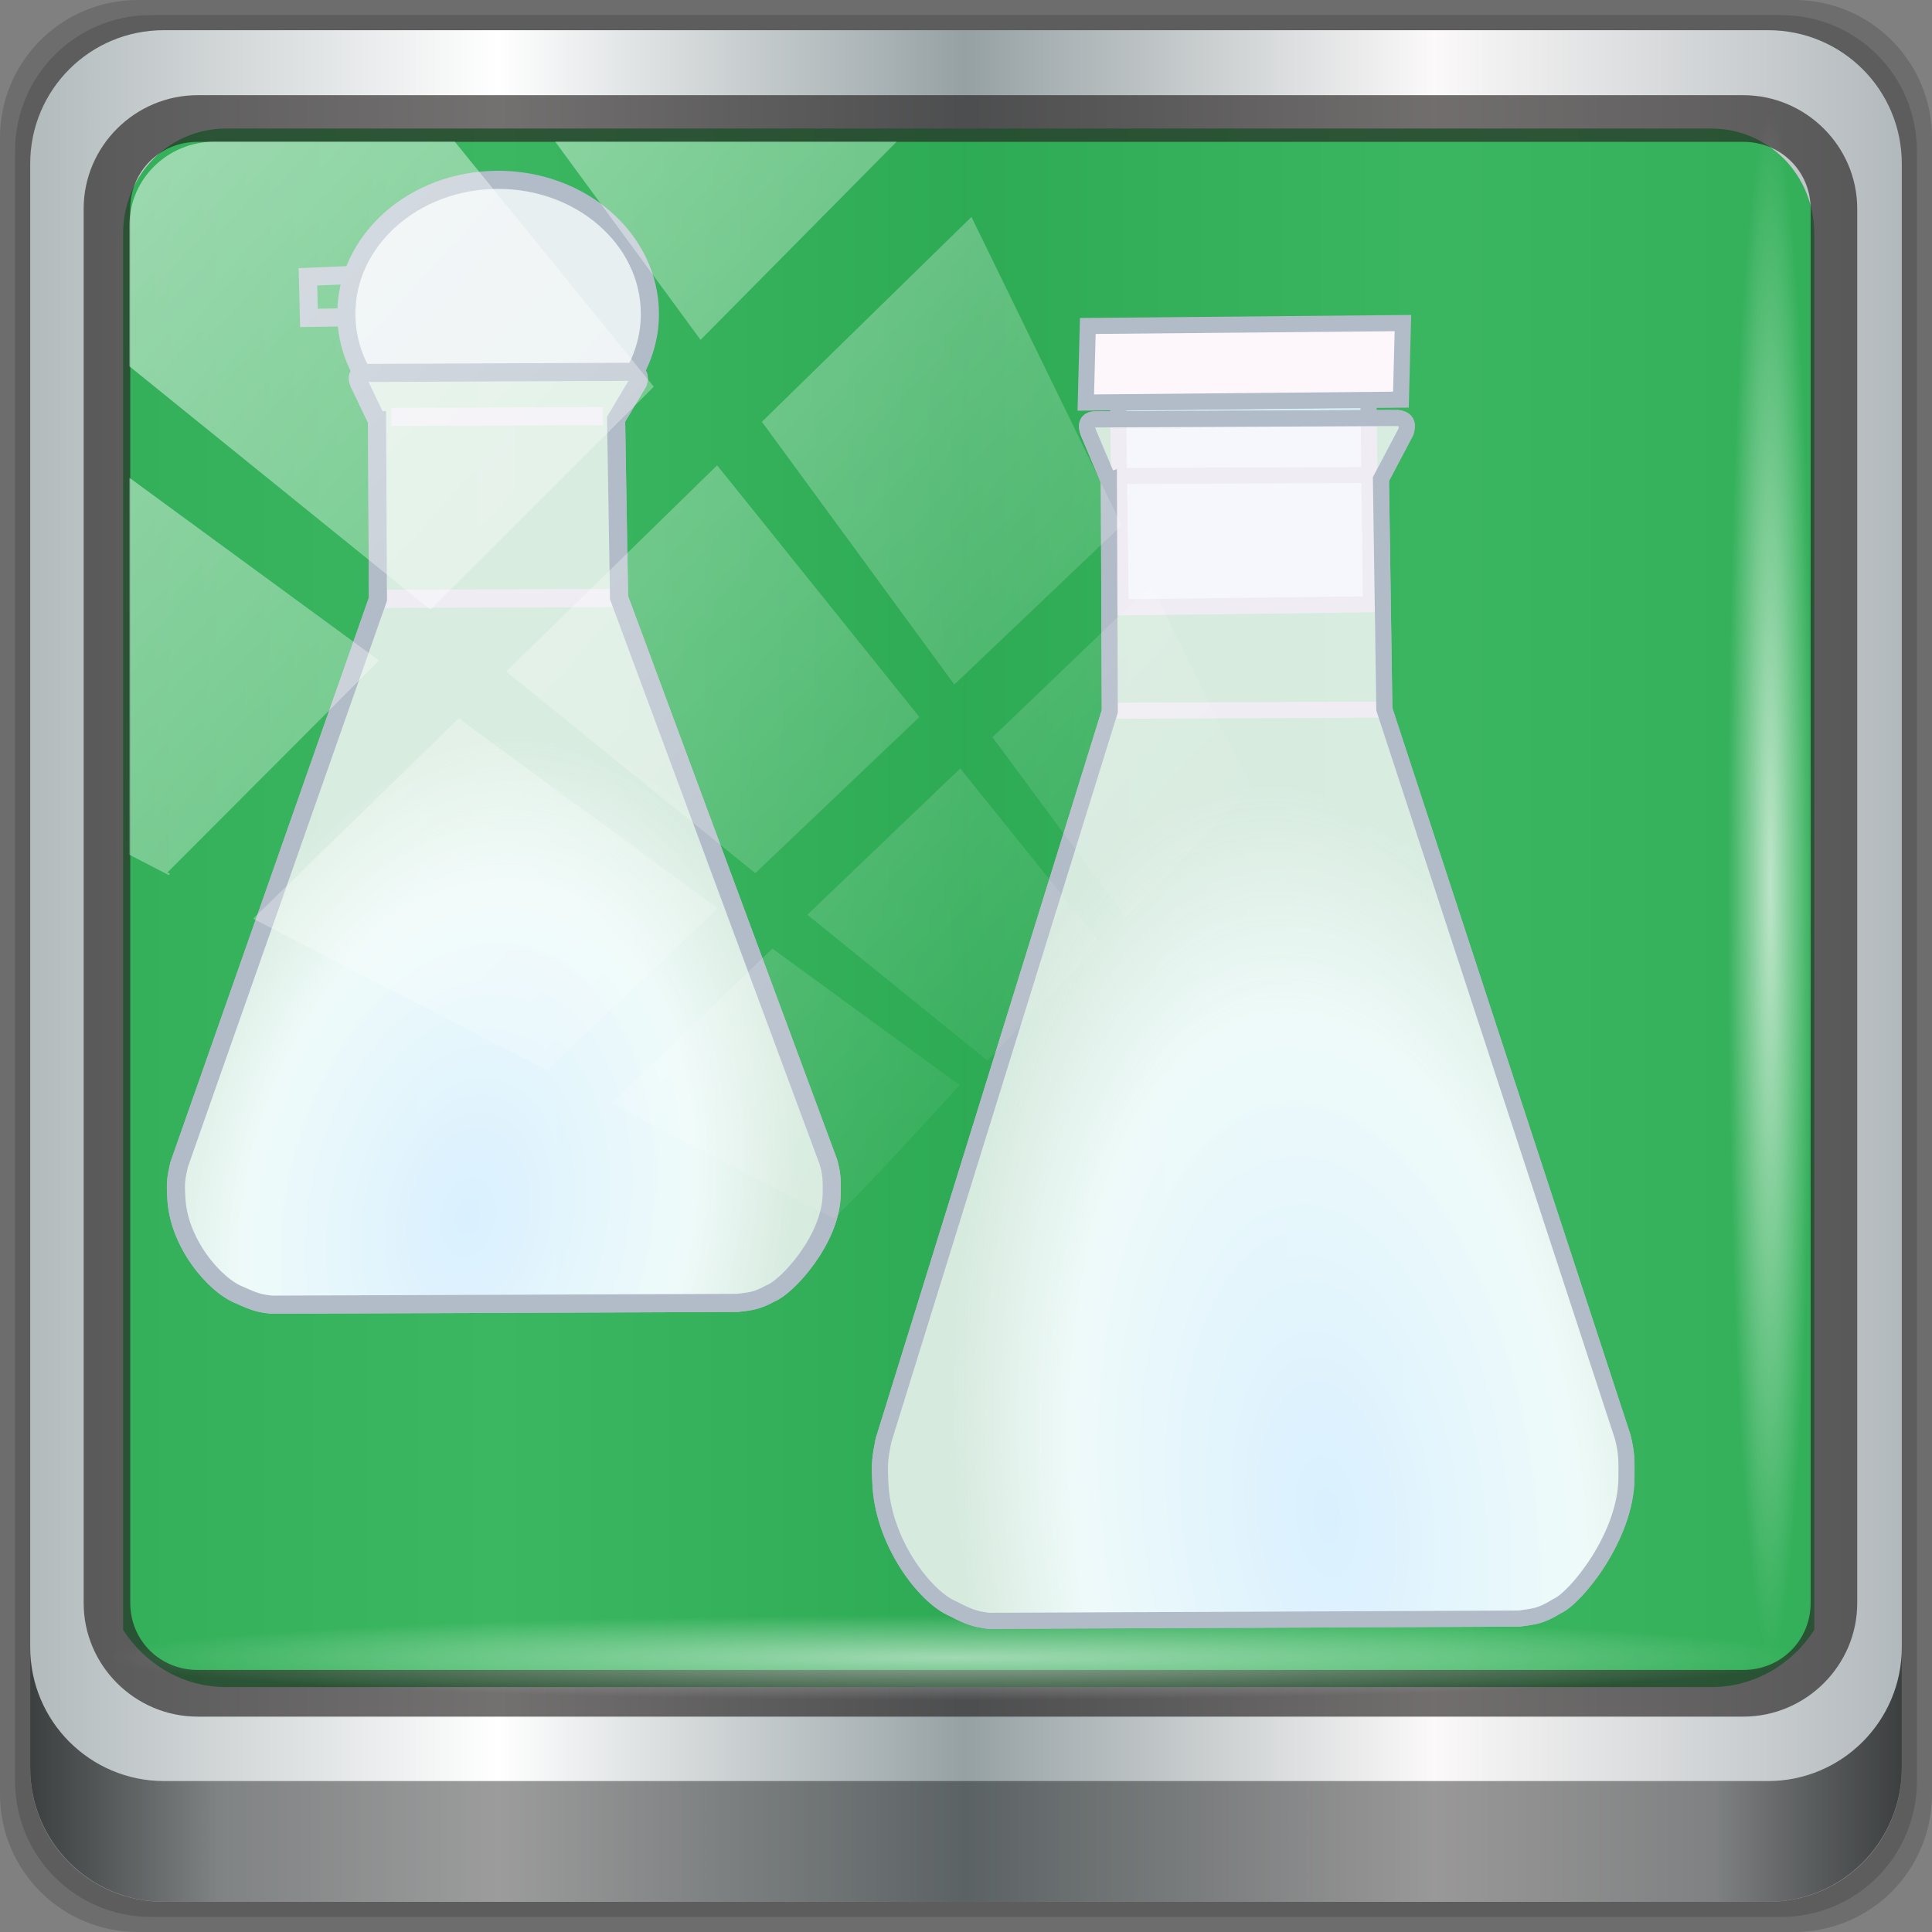 <?xml version="1.0" encoding="UTF-8" standalone="no"?>
<!-- Created with Inkscape (http://www.inkscape.org/) -->

<svg
   xmlns:dc="http://purl.org/dc/elements/1.1/"
   xmlns:cc="http://creativecommons.org/ns#"
   xmlns:rdf="http://www.w3.org/1999/02/22-rdf-syntax-ns#"
   xmlns:svg="http://www.w3.org/2000/svg"
   xmlns="http://www.w3.org/2000/svg"
   xmlns:xlink="http://www.w3.org/1999/xlink"
   xmlns:sodipodi="http://sodipodi.sourceforge.net/DTD/sodipodi-0.dtd"
   xmlns:inkscape="http://www.inkscape.org/namespaces/inkscape"
   width="96"
   height="96"
   viewBox="0 0 96 96"
   version="1.1"
   id="svg1072"
   inkscape:version="0.92.1 r15371"
   sodipodi:docname="yad.svg">
  <rect x="0" y="0" width="96" height="96" fill="#808080" stroke="none"/>
  <defs
     id="defs1066">
    <linearGradient
       inkscape:collect="always"
       id="linearGradient894">
      <stop
         style="stop-color:#d9f0ff;stop-opacity:1"
         offset="0"
         id="stop888" />
      <stop
         id="stop890"
         offset="0.676"
         style="stop-color:#f5fdff;stop-opacity:0.965" />
      <stop
         style="stop-color:#fef9fe;stop-opacity:0.808"
         offset="1"
         id="stop892" />
    </linearGradient>
    <linearGradient
       y2="47"
       x2="90"
       y1="47"
       x1="6"
       gradientTransform="matrix(1.107,0,0,1.107,-4.994,-3.621)"
       gradientUnits="userSpaceOnUse"
       id="linearGradient4071"
       xlink:href="#linearGradient6139-0"
       inkscape:collect="always" />
    <linearGradient
       id="linearGradient6139-0">
      <stop
         style="stop-color:#b2babc;stop-opacity:1"
         offset="0"
         id="stop6141-2" />
      <stop
         id="stop6151-0"
         offset="0.25"
         style="stop-color:#ffffff;stop-opacity:1;" />
      <stop
         id="stop6147-1"
         offset="0.5"
         style="stop-color:#96a1a4;stop-opacity:1" />
      <stop
         style="stop-color:#fbf9f9;stop-opacity:1;"
         offset="0.75"
         id="stop6149-4" />
      <stop
         style="stop-color:#b2b9bc;stop-opacity:1"
         offset="1"
         id="stop6143-4" />
    </linearGradient>
    <linearGradient
       gradientUnits="userSpaceOnUse"
       y2="88.172"
       x2="94.5"
       y1="88.172"
       x1="1.5"
       id="linearGradient4129"
       xlink:href="#linearGradient3832-0-6-1-1"
       inkscape:collect="always"
       gradientTransform="translate(0.149,0.415)" />
    <linearGradient
       id="linearGradient3832-0-6-1-1">
      <stop
         id="stop3834-6-3-7-1"
         offset="0"
         style="stop-color:#000000;stop-opacity:1;" />
      <stop
         style="stop-color:#000000;stop-opacity:0.588;"
         offset="0.1"
         id="stop3872-2-4" />
      <stop
         id="stop3844-6-2-7-6"
         offset="0.9"
         style="stop-color:#000000;stop-opacity:0.588;" />
      <stop
         id="stop3836-5-0-2-9"
         offset="1"
         style="stop-color:#000000;stop-opacity:1;" />
    </linearGradient>
    <radialGradient
       r="43.199"
       fy="44.893"
       fx="13.948"
       cy="44.893"
       cx="13.948"
       gradientTransform="matrix(0.975,0,0,0.049,34.048,80.582)"
       gradientUnits="userSpaceOnUse"
       id="radialGradient7462"
       xlink:href="#linearGradient3737"
       inkscape:collect="always" />
    <linearGradient
       id="linearGradient3737">
      <stop
         id="stop3739"
         style="stop-color:#ffffff;stop-opacity:1"
         offset="0" />
      <stop
         id="stop3741"
         style="stop-color:#ffffff;stop-opacity:0"
         offset="1" />
    </linearGradient>
    <radialGradient
       r="43.199"
       fy="44.893"
       fx="13.948"
       cy="44.893"
       cx="13.948"
       gradientTransform="matrix(0.888,0,0,0.049,31.96,-90.317)"
       gradientUnits="userSpaceOnUse"
       id="radialGradient7464"
       xlink:href="#linearGradient3737"
       inkscape:collect="always" />
    <linearGradient
       y2="14.514"
       x2="50.528"
       y1="-28.642"
       x1="2.771"
       gradientUnits="userSpaceOnUse"
       id="linearGradient4767"
       xlink:href="#linearGradient3737"
       inkscape:collect="always" />
    <clipPath
       clipPathUnits="userSpaceOnUse"
       id="clipPath4156-4-1">
      <path
         style="opacity:0.6;fill:#ffffff;fill-opacity:1;stroke:none"
         d="m 27.046,-55.695 -14.214,13.321 h 0.061 l 15.653,21.771 10.231,-10.546 C 38.562,-32.302 27.468,-54.819 27.046,-55.695 Z M 9.647,-39.383 -5.241,-25.321 15.988,-7.806 26.372,-18.383 Z m 31.491,12.951 -9.741,9.714 8.945,12.458 7.781,-7.555 z m -49.84,4.379 -13.754,12.982 26.283,13.846 0.061,-0.062 -0.123,-0.062 L 13.599,-5.401 -8.702,-22.053 Z m 38.015,7.401 -9.803,9.775 11.579,9.559 7.628,-7.401 -8.669,-11.009 z m 20.187,5.674 -7.383,7.216 6.188,8.542 5.82,-6.137 z m -32.195,6.322 -9.557,9.498 13.662,7.185 7.934,-7.678 z m 23.312,2.374 -7.107,6.938 8.363,6.907 5.361,-5.674 -0.061,-0.092 -0.092,0.123 -6.464,-8.203 z m -8.73,8.542 -7.505,7.339 10.354,5.458 c 1.397,-1.321 5.675,-6.123 5.851,-6.322 z"
         id="path4158-0-8"
         inkscape:connector-curvature="0" />
    </clipPath>
    <linearGradient
       id="linearGradient4521">
      <stop
         offset="0"
         style="stop-color:#ff0d00;stop-opacity:1"
         id="stop4523" />
      <stop
         offset="0.406"
         style="stop-color:#ff5b00;stop-opacity:0.875"
         id="stop4533" />
      <stop
         offset="0.593"
         style="stop-color:#ffaa00;stop-opacity:0.749"
         id="stop4531" />
      <stop
         offset="0.839"
         style="stop-color:#ff6a00;stop-opacity:0.498"
         id="stop4529" />
      <stop
         offset="1"
         style="stop-color:#ffc300;stop-opacity:0"
         id="stop4525" />
    </linearGradient>
    <linearGradient
       id="linearGradient4479">
      <stop
         offset="0"
         style="stop-color:#fffd00;stop-opacity:0.247"
         id="stop4491" />
      <stop
         offset="0.5"
         style="stop-color:#ff3c00;stop-opacity:0.122"
         id="stop4495" />
      <stop
         offset="1"
         style="stop-color:#ff6200;stop-opacity:0"
         id="stop4483" />
    </linearGradient>
    <marker
       style="overflow:visible"
       id="Arrow2Send"
       orient="auto"
       refY="0"
       refX="0">
      <path
         style="font-size:12px;fill-rule:evenodd;stroke-width:0.625;stroke-linejoin:round"
         id="path3828"
         transform="matrix(-0.3,0,0,-0.3,0.69,0)"
         d="M 8.719,4.034 -2.207,0.016 8.719,-4.002 c -1.745,2.372 -1.735,5.617 -6e-7,8.035 z" />
    </marker>
    <linearGradient
       gradientTransform="rotate(3.163,-7301.491,5973.647)"
       gradientUnits="userSpaceOnUse"
       xlink:href="#linearGradient4521"
       id="linearGradient4572"
       y2="160.121"
       x2="23.545"
       y1="160.121"
       x1="10.465" />
    <radialGradient
       inkscape:collect="always"
       xlink:href="#linearGradient894"
       id="radialGradient1067"
       cx="307.597"
       cy="592.257"
       fx="307.597"
       fy="592.257"
       r="62.031"
       gradientTransform="matrix(0.7,-0.184,0.093,0.354,73.859,373.785)"
       gradientUnits="userSpaceOnUse" />
    <radialGradient
       inkscape:collect="always"
       xlink:href="#linearGradient894"
       id="radialGradient1079"
       cx="306.656"
       cy="475.275"
       fx="306.656"
       fy="475.275"
       r="62.031"
       gradientTransform="matrix(0.777,0.015,0.009,0.52,60.898,222.586)"
       gradientUnits="userSpaceOnUse" />
  </defs>
  <sodipodi:namedview
     id="base"
     pagecolor="#ffffff"
     bordercolor="#666666"
     borderopacity="1.0"
     inkscape:pageopacity="0.0"
     inkscape:pageshadow="2"
     inkscape:zoom="9.7730175"
     inkscape:cx="-3.3791925"
     inkscape:cy="44.03488"
     inkscape:document-units="px"
     inkscape:current-layer="g2574"
     showgrid="false"
     inkscape:showpageshadow="false"
     units="px"
     inkscape:lockguides="true"
     inkscape:window-width="1280"
     inkscape:window-height="972"
     inkscape:window-x="0"
     inkscape:window-y="26"
     inkscape:window-maximized="1">
    <sodipodi:guide
       position="0,0"
       orientation="0,96"
       id="guide1621"
       inkscape:locked="true" />
    <sodipodi:guide
       position="96,0"
       orientation="-96,0"
       id="guide1623"
       inkscape:locked="true" />
    <sodipodi:guide
       position="96,96"
       orientation="0,-96"
       id="guide1625"
       inkscape:locked="true" />
    <sodipodi:guide
       position="0,96"
       orientation="96,0"
       id="guide1627"
       inkscape:locked="true" />
  </sodipodi:namedview>
  <g
     inkscape:label="Livello 1"
     inkscape:groupmode="layer"
     id="layer1"
     transform="translate(0,-1026.52)">
    <g
       transform="translate(-0.149,1026.105)"
       style="display:inline"
       id="g2574">
      <path
         inkscape:connector-curvature="0"
         id="path3288"
         d="M 89.292,0.415 H 7.006 c -3.799,0 -6.857,3.058 -6.857,6.857 V 89.558 c 0,3.799 3.058,6.857 6.857,6.857 H 89.292 c 3.799,0 6.857,-3.058 6.857,-6.857 V 7.272 c 0,-3.799 -3.058,-6.857 -6.857,-6.857 z"
         style="display:inline;opacity:0.15;fill:#000000;fill-opacity:1;fill-rule:nonzero;stroke:none" />
      <path
         style="display:inline;opacity:0.15;fill:#000000;fill-opacity:1;fill-rule:nonzero;stroke:none"
         d="M 88.649,1.165 H 7.649 c -3.739,0 -6.75,3.01 -6.75,6.75 V 88.915 c 0,3.74 3.011,6.75 6.75,6.75 H 88.649 c 3.74,0 6.75,-3.01 6.75,-6.75 V 7.915 c 0,-3.739 -3.01,-6.75 -6.75,-6.75 z"
         id="path4085"
         inkscape:connector-curvature="0" />
      <path
         inkscape:connector-curvature="0"
         id="rect4251-1"
         d="M 88.006,1.915 H 8.292 c -3.68,0 -6.643,2.963 -6.643,6.643 V 88.272 c 0,3.68 2.963,6.643 6.643,6.643 H 88.006 c 3.68,0 6.643,-2.963 6.643,-6.643 V 8.558 c 0,-3.68 -2.963,-6.643 -6.643,-6.643 z"
         style="display:inline;fill:url(#linearGradient4071);fill-opacity:1;fill-rule:nonzero;stroke:none" />
      <path
         sodipodi:nodetypes="sscccsccscccsss"
         inkscape:connector-curvature="0"
         id="path3400-6"
         d="m 11.39,6.802 c -2.856,0 -5.124,2.315 -5.124,5.23 v 21.674 7.323 40.373 c 1.097,1.704 2.969,2.844 5.124,2.844 h 4.099 65.589 4.099 c 2.155,0 4.027,-1.14 5.124,-2.844 V 41.029 33.706 12.033 c 0,-2.916 -2.268,-5.23 -5.124,-5.23 z"
         style="display:inline;opacity:0.865;fill:#1fac49;fill-opacity:1;fill-rule:nonzero;stroke:none;stroke-width:1.035" />
      <path
         style="color:#000000;font-style:normal;font-variant:normal;font-weight:normal;font-stretch:normal;font-size:medium;line-height:normal;font-family:Sans;-inkscape-font-specification:Sans;text-indent:0;text-align:start;text-decoration:none;text-decoration-line:none;letter-spacing:normal;word-spacing:normal;text-transform:none;writing-mode:lr-tb;direction:ltr;baseline-shift:baseline;text-anchor:start;display:inline;overflow:visible;visibility:visible;fill:#241f1f;fill-opacity:0.633;stroke:none;stroke-width:2.376;marker:none;enable-background:accumulate"
         d="m 9.974,5.144 c -3.117,0 -5.668,2.54 -5.668,5.646 v 69.278 c 0,3.106 2.551,5.646 5.668,5.646 H 86.766 c 3.117,0 5.668,-2.54 5.668,-5.646 V 10.79 c 0,-3.106 -2.551,-5.646 -5.668,-5.646 z m 0,2.319 H 86.766 c 1.888,0 3.352,1.48 3.352,3.327 v 69.278 c 0,1.846 -1.464,3.327 -3.352,3.327 H 9.974 c -1.888,0 -3.352,-1.48 -3.352,-3.327 V 10.79 c 0,-1.846 1.464,-3.327 3.352,-3.327 z"
         id="path4989"
         inkscape:connector-curvature="0" />
      <path
         id="path4118"
         d="m 1.649,82.259 v 6 c 0,3.68 2.976,6.656 6.656,6.656 H 87.993 c 3.68,0 6.656,-2.976 6.656,-6.656 v -6 c 0,3.68 -2.976,6.656 -6.656,6.656 H 8.305 c -3.68,0 -6.656,-2.976 -6.656,-6.656 z"
         style="display:inline;opacity:0.658;fill:url(#linearGradient4129);fill-opacity:1;fill-rule:nonzero;stroke:none"
         inkscape:connector-curvature="0" />
      <rect
         ry="4.25"
         rx="0"
         y="80.665"
         x="5.524"
         height="4.25"
         width="84.25"
         id="rect4131"
         style="opacity:0.55;fill:url(#radialGradient7462);fill-opacity:1;stroke:none" />
      <rect
         transform="rotate(90)"
         style="opacity:0.669;fill:url(#radialGradient7464);fill-opacity:1;stroke:none"
         id="rect4141"
         width="76.75"
         height="4.25"
         x="5.975"
         y="-90.234"
         rx="0"
         ry="4.25" />
      <g
         style="display:inline"
         id="g1111"
         transform="matrix(0.12,-0.803,0.803,0.12,-385,280.555)">
        <g
           transform="translate(-12.668,-14.658)"
           id="g1095"
           style="stroke:#b2bcc8;stroke-opacity:1;stroke-width:0.985;stroke-miterlimit:4;stroke-dasharray:none;opacity:1">
          <rect
             style="fill:#d7eef4;stroke:#b2bcc8;stroke-width:0.985;stroke-miterlimit:4;stroke-dasharray:none;stroke-opacity:1"
             id="rect4443"
             transform="rotate(-9.203)"
             y="563.189"
             x="311.334"
             height="15.321"
             width="12.535" />
          <rect
             style="fill:#fdf7fc;stroke:#b2bcc8;stroke-width:0.985;stroke-opacity:1;fill-opacity:1;stroke-miterlimit:4;stroke-dasharray:none"
             id="rect4337"
             transform="matrix(0.993,-0.122,0.157,0.988,0,0)"
             y="548.496"
             x="325.646"
             height="19.278"
             width="4.686" />
          <path
             inkscape:connector-curvature="0"
             d="m 404.984,504.285 c -13.924,2.139 -13.97,2.146 -13.97,2.146 l -46.19,-7.104 c -1.031,-0.045 -1.392,-0.052 -2.474,0.175 -3.628,0.633 -6.62,3.752 -7.076,5.553 -0.372,1.081 -0.428,1.445 -0.411,2.273 l 2.451,15.958 2.484,16.131 c 0.257,0.847 0.306,1.252 1.102,2.187 0.639,1.031 4.826,3.541 8.376,3.033 1.115,-0.153 1.558,-0.224 2.459,-0.6 l 41.883,-21.008 13.901,-2.287 3.089,1.082 c 0.483,0.068 0.794,-0.069 0.752,-0.663 l -2.822,-18.294 c -0.093,-0.47 -0.444,-0.483 -0.852,-0.255 l -2.748,1.679 -2.8e-4,4e-5 0.046,-0.007 h 3e-5 -2e-5 l -2e-4,3e-5 z"
             id="path4329"
             style="fill:none;stroke:#b2bcc8;stroke-width:0.985;stroke-linecap:butt;stroke-linejoin:miter;stroke-opacity:1;stroke-miterlimit:4;stroke-dasharray:none" />
          <path
             inkscape:connector-curvature="0"
             d="m 405.387,505.223 2.24,14.585"
             id="path4331"
             style="fill:none;stroke:#b2bcc8;stroke-width:0.985;stroke-linecap:butt;stroke-linejoin:miter;stroke-opacity:1;stroke-miterlimit:4;stroke-dasharray:none" />
          <path
             inkscape:connector-curvature="0"
             d="m 391.05,506.48 2.557,16.629"
             id="path4333"
             style="fill:none;stroke:#b2bcc8;stroke-width:0.985;stroke-linecap:butt;stroke-linejoin:miter;stroke-opacity:1;stroke-miterlimit:4;stroke-dasharray:none" />
          <path
             style="fill:url(#radialGradient1067);fill-opacity:1;stroke:#b2bcc8;stroke-width:0.985;stroke-linecap:butt;stroke-linejoin:miter;stroke-opacity:1;stroke-miterlimit:4;stroke-dasharray:none"
             id="path1059"
             d="m 404.984,504.285 c -13.924,2.139 -13.97,2.146 -13.97,2.146 l -46.19,-7.104 c -1.031,-0.045 -1.392,-0.052 -2.474,0.175 -3.628,0.633 -6.62,3.752 -7.076,5.553 -0.372,1.081 -0.428,1.445 -0.411,2.273 l 2.451,15.958 2.484,16.131 c 0.257,0.847 0.306,1.252 1.102,2.187 0.639,1.031 4.826,3.541 8.376,3.033 1.115,-0.153 1.558,-0.224 2.459,-0.6 l 41.883,-21.008 13.901,-2.287 3.089,1.082 c 0.483,0.068 0.794,-0.069 0.752,-0.663 l -2.822,-18.294 c -0.093,-0.47 -0.444,-0.483 -0.852,-0.255 l -2.748,1.679 -2.8e-4,4e-5 0.046,-0.007 h 3e-5 -2e-5 l -2e-4,3e-5 z"
             inkscape:connector-curvature="0" />
        </g>
        <g
           transform="matrix(0.617,0,0,0.617,154.704,164.842)"
           id="g1087"
           style="stroke:#b2bcc8;stroke-opacity:1;stroke-width:1.797;stroke-miterlimit:4;stroke-dasharray:none">
          <path
             inkscape:connector-curvature="0"
             d="m 380.28,453.725 c -17.5,2.697 -17.558,2.706 -17.558,2.706 l -58.401,-11.217 c -1.301,-0.089 -1.756,-0.108 -3.115,0.187 -4.558,0.81 -8.254,5.166 -8.784,7.712 -0.443,1.525 -0.505,2.042 -0.462,3.218 l 3.48,22.72 3.526,22.966 c 0.344,1.209 0.416,1.785 1.442,3.132 0.831,1.48 6.17,5.146 10.633,4.512 1.402,-0.191 1.958,-0.279 3.085,-0.792 l 52.285,-28.807 17.468,-2.907 3.92,1.613 c 0.611,0.108 0.999,-0.079 0.932,-0.923 l -4.005,-26.046 c -0.128,-0.669 -0.572,-0.696 -1.081,-0.382 l -3.423,2.317 -3.6e-4,6e-5 0.058,-0.009 h 5e-5 -3e-5 l -2.6e-4,4e-5 z"
             id="path4042-0"
             style="fill:none;stroke:#b2bcc8;stroke-width:1.797;stroke-linecap:butt;stroke-linejoin:miter;stroke-opacity:1;stroke-miterlimit:4;stroke-dasharray:none" />
          <path
             inkscape:connector-curvature="0"
             d="m 380.811,455.068 3.181,20.764"
             id="path4044-9"
             style="fill:none;stroke:#b2bcc8;stroke-width:1.797;stroke-linecap:butt;stroke-linejoin:miter;stroke-opacity:1;stroke-miterlimit:4;stroke-dasharray:none" />
          <path
             inkscape:connector-curvature="0"
             d="m 362.769,456.501 3.63,23.675"
             id="path4046-4"
             style="fill:none;stroke:#b2bcc8;stroke-width:1.797;stroke-linecap:butt;stroke-linejoin:miter;stroke-opacity:1;stroke-miterlimit:4;stroke-dasharray:none" />
          <path
             style="fill:#e8eff1;stroke:#b2bcc8;stroke-width:1.797;stroke-linecap:butt;stroke-linejoin:miter;stroke-opacity:1;stroke-miterlimit:4;stroke-dasharray:none;fill-opacity:1"
             id="path3014"
             d="m 384.601,451.604 c 1.608,-1.262 3.506,-2.125 5.604,-2.448 7.256,-1.118 14.158,4.638 15.417,12.857 v 0 0 c 1.259,8.219 -3.602,15.788 -10.858,16.906 -2.116,0.326 -4.202,0.067 -6.127,-0.667"
             inkscape:connector-curvature="0" />
          <path
             style="fill:none;stroke:#b2bcc8;stroke-width:1.797;stroke-linecap:butt;stroke-linejoin:miter;stroke-opacity:1;stroke-miterlimit:4;stroke-dasharray:none"
             id="path3020"
             d="m 389.932,449.299 -0.619,-3.758 4.015,-0.702 0.784,4.078 v 0"
             inkscape:connector-curvature="0" />
          <path
             style="fill:url(#radialGradient1079);fill-opacity:1;stroke:#b2bcc8;stroke-width:1.797;stroke-linecap:butt;stroke-linejoin:miter;stroke-opacity:1;stroke-miterlimit:4;stroke-dasharray:none"
             id="path1069"
             d="m 380.28,453.725 c -17.5,2.697 -17.558,2.706 -17.558,2.706 l -58.401,-11.217 c -1.301,-0.089 -1.756,-0.108 -3.115,0.187 -4.558,0.81 -8.254,5.166 -8.784,7.712 -0.443,1.525 -0.505,2.042 -0.462,3.218 l 3.48,22.72 3.526,22.966 c 0.344,1.209 0.416,1.785 1.442,3.132 0.831,1.48 6.17,5.146 10.633,4.512 1.402,-0.191 1.958,-0.279 3.085,-0.792 l 52.285,-28.807 17.468,-2.907 3.92,1.613 c 0.611,0.108 0.999,-0.079 0.932,-0.923 l -4.005,-26.046 c -0.128,-0.669 -0.572,-0.696 -1.081,-0.382 l -3.423,2.317 -3.6e-4,6e-5 0.058,-0.009 h 5e-5 -3e-5 l -2.6e-4,4e-5 z"
             inkscape:connector-curvature="0" />
        </g>
      </g>
      <rect
         clip-path="url(#clipPath4156-4-1)"
         ry="3.957"
         rx="3.957"
         y="-30"
         x="2"
         height="69.024"
         width="75.966"
         id="rect4146"
         style="opacity:0.508;fill:url(#linearGradient4767);fill-opacity:1;stroke:none"
         transform="matrix(1.069,0,0,1.048,4.444,38.894)" />
      <g
         id="layer1-3"
         transform="rotate(-81.47,-153.541,593.014)" />
    </g>
  </g>
</svg>
